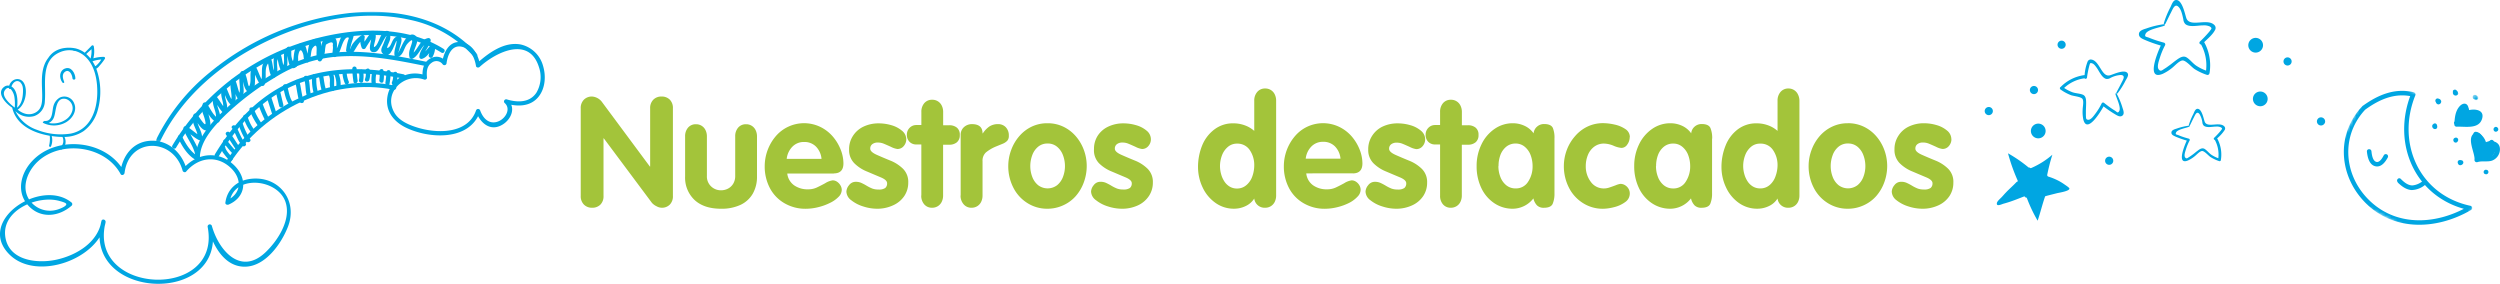 <svg id="Capa_1" data-name="Capa 1" xmlns="http://www.w3.org/2000/svg" xmlns:xlink="http://www.w3.org/1999/xlink" viewBox="0 0 852.38 96.76"><defs><mask id="mask" x="53.15" y="3.95" width="109.67" height="44.84" maskUnits="userSpaceOnUse"><g transform="translate(0 -0.83)"><g id="mask-2"><polygon id="path-1" points="53.15 4.78 162.82 4.78 162.82 49.61 53.15 49.61 53.15 4.78" style="fill:#fff"/></g></g></mask><mask id="mask-2-2" x="790.88" y="24.82" width="63.99" height="60.57" maskUnits="userSpaceOnUse"><g transform="translate(0 -0.83)"><g id="mask-4"><polygon id="path-3" points="810.12 25.65 854.87 48.45 835.63 86.22 790.88 63.42 810.12 25.65" style="fill:#fff"/></g></g></mask><mask id="mask-3" x="842.78" y="32.08" width="2.49" height="2.34" maskUnits="userSpaceOnUse"><g transform="translate(0 -0.83)"><g id="mask-6"><polygon id="path-5" points="843.51 32.91 845.27 33.8 844.54 35.24 842.78 34.35 843.51 32.91" style="fill:#fff"/></g></g></mask></defs><title>nuestrosMEDIO</title><g id="Page-1"><g id="nuestrosMEDIO"><g id="nuestrosdestacados"><path id="Nuestros-destacados" d="M198,67.6V37.81a4,4,0,0,1,1.09-3,3.79,3.79,0,0,1,2.78-1.07,4.63,4.63,0,0,1,3.26,1.71l16.44,22.16h.1V37.81a4,4,0,0,1,1.09-3,3.79,3.79,0,0,1,2.78-1.07,3.84,3.84,0,0,1,2.82,1.06,4,4,0,0,1,1.07,3V67.6a4,4,0,0,1-1.07,3,3.76,3.76,0,0,1-4.5.56A5.06,5.06,0,0,1,222.28,70L205.87,48h-.1V67.6a4,4,0,0,1-1.07,3,3.84,3.84,0,0,1-2.82,1.06,3.79,3.79,0,0,1-2.78-1.07A4,4,0,0,1,198,67.6ZM233.59,61V47.35a4.42,4.42,0,0,1,1-3,3.41,3.41,0,0,1,2.69-1.16,3.52,3.52,0,0,1,3.26,2,4.82,4.82,0,0,1,.48,2.19V60.82a4.63,4.63,0,0,0,1.43,3.56,4.79,4.79,0,0,0,3.38,1.33,5.05,5.05,0,0,0,2.4-.58A4.5,4.5,0,0,0,250,63.45a5,5,0,0,0,.67-2.64V47.35a4.42,4.42,0,0,1,1-3,3.41,3.41,0,0,1,2.69-1.16,3.52,3.52,0,0,1,3.26,2,4.82,4.82,0,0,1,.48,2.19V61a11.56,11.56,0,0,1-1.43,5.85,9.42,9.42,0,0,1-4.22,3.84A15.19,15.19,0,0,1,245.85,72q-5.84,0-9.05-3A10.44,10.44,0,0,1,233.59,61Zm50.71-1H268.42A5.71,5.71,0,0,0,270.74,64a7.92,7.92,0,0,0,4.7,1.38,7,7,0,0,0,2.88-.54q1.19-.54,3-1.52a6.42,6.42,0,0,1,2.59-1,2.66,2.66,0,0,1,1.48.47A3.59,3.59,0,0,1,286.53,64,3.07,3.07,0,0,1,287,65.6a3.44,3.44,0,0,1-1.07,2.33A10.19,10.19,0,0,1,283,70a18.63,18.63,0,0,1-4,1.46,17.77,17.77,0,0,1-4.24.55,14.14,14.14,0,0,1-7.28-1.88,12.83,12.83,0,0,1-5-5.2,15.76,15.76,0,0,1-1.75-7.46,15.84,15.84,0,0,1,3.78-10.21A12.63,12.63,0,0,1,268.83,44a12.73,12.73,0,0,1,10.75.05,13.23,13.23,0,0,1,4.26,3.21,15.54,15.54,0,0,1,2.73,4.44,12.88,12.88,0,0,1,1,4.85Q287.56,59.95,284.3,59.95Zm-16.06-5H280.1a6.87,6.87,0,0,0-1.87-4.17,5.47,5.47,0,0,0-4.07-1.59,5.39,5.39,0,0,0-4,1.61A7,7,0,0,0,268.24,54.9ZM309,48.3a3.49,3.49,0,0,1-.87,2.33,2.73,2.73,0,0,1-2.16,1,6.91,6.91,0,0,1-2.21-.74q-1.63-.74-2.52-1.1a5.21,5.21,0,0,0-2-.36,2.94,2.94,0,0,0-1.81.54,1.83,1.83,0,0,0-.72,1.56q0,1.1,2.23,2.09t4.72,2a13.13,13.13,0,0,1,4.25,2.78,6.29,6.29,0,0,1,1.76,4.68,8.11,8.11,0,0,1-1.32,4.54,9,9,0,0,1-3.76,3.17A12.74,12.74,0,0,1,299,72a15.47,15.47,0,0,1-4.64-.77,12.29,12.29,0,0,1-4.11-2.12,3.82,3.82,0,0,1-1.67-2.94,3.66,3.66,0,0,1,.9-2.19,2.79,2.79,0,0,1,2.31-1.16,4.53,4.53,0,0,1,1.77.32,17.9,17.9,0,0,1,1.91,1,12.94,12.94,0,0,0,2,1,6.08,6.08,0,0,0,2.06.31,3.73,3.73,0,0,0,2.29-.52,2,2,0,0,0,.64-1.63q0-1.1-2.15-2t-4.73-2a13,13,0,0,1-4.33-2.84,6.37,6.37,0,0,1-1.75-4.68,8.25,8.25,0,0,1,1.29-4.58A8.65,8.65,0,0,1,294.42,44a11.88,11.88,0,0,1,5.24-1.11,15.25,15.25,0,0,1,4.2.61,9.61,9.61,0,0,1,3.63,1.87A3.78,3.78,0,0,1,309,48.3Zm5.13,19.17V50.09h-1.67a3.18,3.18,0,0,1-2.36-.91,3.29,3.29,0,0,1-.9-2.42,3.22,3.22,0,0,1,.94-2.35,3.14,3.14,0,0,1,2.33-.95h1.67V39a4.42,4.42,0,0,1,1-3,3.41,3.41,0,0,1,2.69-1.16,3.52,3.52,0,0,1,3.26,2,4.82,4.82,0,0,1,.48,2.19v4.5h2.12a4,4,0,0,1,2.55.81,3,3,0,0,1,1,2.5,3.05,3.05,0,0,1-1,2.51,3.92,3.92,0,0,1-2.57.82h-2.12V67.47a4.82,4.82,0,0,1-.48,2.19,3.56,3.56,0,0,1-1.34,1.48,3.62,3.62,0,0,1-1.92.52,3.41,3.41,0,0,1-2.69-1.16A4.42,4.42,0,0,1,314.1,67.47Zm13.41,0V46.94a3.5,3.5,0,0,1,1.15-2.79,4,4,0,0,1,2.67-1q3.64,0,3.64,3.15h.1a8.29,8.29,0,0,1,2.33-2.41,5.39,5.39,0,0,1,2.91-.74,3.53,3.53,0,0,1,2.53,1,4,4,0,0,1,1.09,3,2.37,2.37,0,0,1-.57,1.71,4.57,4.57,0,0,1-1.56,1l-2.33.95a13.87,13.87,0,0,0-3.36,2,3.81,3.81,0,0,0-1.14,3V67.47a4.82,4.82,0,0,1-.48,2.19,3.56,3.56,0,0,1-1.34,1.48,3.62,3.62,0,0,1-1.92.52,3.41,3.41,0,0,1-2.69-1.16A4.42,4.42,0,0,1,327.5,67.47Zm29.62-24.62A12.31,12.31,0,0,1,362.49,44a13.08,13.08,0,0,1,4.27,3.24,15,15,0,0,1,2.76,4.66,15.69,15.69,0,0,1,1,5.53,16.08,16.08,0,0,1-1,5.59,14.64,14.64,0,0,1-2.71,4.63,12.57,12.57,0,0,1-4.25,3.15A12.82,12.82,0,0,1,357.12,72a12.58,12.58,0,0,1-6.93-2,13.21,13.21,0,0,1-4.74-5.3,16,16,0,0,1-1.68-7.28,15.72,15.72,0,0,1,1-5.46,15.1,15.1,0,0,1,2.77-4.72A12.94,12.94,0,0,1,351.78,44,12.28,12.28,0,0,1,357.12,42.85Zm0,6.91a4.92,4.92,0,0,0-3.22,1.11,6.63,6.63,0,0,0-2,2.9,10.61,10.61,0,0,0-.66,3.69,10.2,10.2,0,0,0,.67,3.67,6.66,6.66,0,0,0,2,2.84,5.36,5.36,0,0,0,6.48,0,6.66,6.66,0,0,0,2-2.84,10.2,10.2,0,0,0,.67-3.67,10.51,10.51,0,0,0-.66-3.67,6.78,6.78,0,0,0-2-2.9A4.9,4.9,0,0,0,357.12,49.76ZM392.4,48.3a3.49,3.49,0,0,1-.87,2.33,2.73,2.73,0,0,1-2.16,1,6.91,6.91,0,0,1-2.21-.74q-1.63-.74-2.52-1.1a5.21,5.21,0,0,0-2-.36,2.94,2.94,0,0,0-1.81.54,1.83,1.83,0,0,0-.72,1.56q0,1.1,2.23,2.09t4.72,2a13.13,13.13,0,0,1,4.25,2.78,6.29,6.29,0,0,1,1.76,4.68,8.11,8.11,0,0,1-1.32,4.54A9,9,0,0,1,388,70.84,12.74,12.74,0,0,1,382.46,72a15.47,15.47,0,0,1-4.64-.77,12.29,12.29,0,0,1-4.11-2.12A3.82,3.82,0,0,1,372,66.16a3.66,3.66,0,0,1,.9-2.19,2.79,2.79,0,0,1,2.31-1.16,4.53,4.53,0,0,1,1.77.32,17.91,17.91,0,0,1,1.91,1,12.94,12.94,0,0,0,2,1,6.08,6.08,0,0,0,2.06.31,3.73,3.73,0,0,0,2.29-.52,2,2,0,0,0,.64-1.63q0-1.1-2.15-2t-4.73-2a13,13,0,0,1-4.33-2.84A6.37,6.37,0,0,1,373,51.65a8.25,8.25,0,0,1,1.29-4.58A8.65,8.65,0,0,1,377.86,44a11.88,11.88,0,0,1,5.24-1.11,15.25,15.25,0,0,1,4.2.61,9.61,9.61,0,0,1,3.63,1.87A3.78,3.78,0,0,1,392.4,48.3ZM435.1,35.2V67.47a4.82,4.82,0,0,1-.48,2.19,3.56,3.56,0,0,1-1.34,1.48,3.62,3.62,0,0,1-1.92.52,3.54,3.54,0,0,1-3.72-3.15,6.86,6.86,0,0,1-2.92,2.57,9,9,0,0,1-3.93.91,10.69,10.69,0,0,1-6.39-2A13.29,13.29,0,0,1,410,64.65a16.13,16.13,0,0,1-1.53-6.86,19.46,19.46,0,0,1,1.37-7.27A12.9,12.9,0,0,1,414,45a10.37,10.37,0,0,1,6.54-2.12A11.26,11.26,0,0,1,425.46,44a10.35,10.35,0,0,1,2.18,1.46V35.2a4.42,4.42,0,0,1,1-3A3.41,3.41,0,0,1,431.36,31a3.52,3.52,0,0,1,3.26,2A4.82,4.82,0,0,1,435.1,35.2Zm-7.46,22A9,9,0,0,0,426.11,52a5,5,0,0,0-4.34-2.2,4.68,4.68,0,0,0-3.15,1.14,6.93,6.93,0,0,0-2,2.9,10.4,10.4,0,0,0-.66,3.66,10.13,10.13,0,0,0,.38,2.69,8.67,8.67,0,0,0,1.11,2.5,5.6,5.6,0,0,0,1.83,1.77,4.74,4.74,0,0,0,2.47.65A4.8,4.8,0,0,0,425,63.91a6.83,6.83,0,0,0,2-3A11.13,11.13,0,0,0,427.64,57.21Zm33.61,2.74H445.37A5.71,5.71,0,0,0,447.69,64a7.92,7.92,0,0,0,4.7,1.38,7,7,0,0,0,2.88-.54q1.19-.54,3-1.52a6.42,6.42,0,0,1,2.59-1,2.66,2.66,0,0,1,1.48.47A3.59,3.59,0,0,1,463.48,64a3.07,3.07,0,0,1,.43,1.56,3.44,3.44,0,0,1-1.07,2.33A10.19,10.19,0,0,1,460,70a18.63,18.63,0,0,1-4,1.46,17.77,17.77,0,0,1-4.24.55,14.14,14.14,0,0,1-7.28-1.88,12.83,12.83,0,0,1-5-5.2,15.76,15.76,0,0,1-1.75-7.46,15.84,15.84,0,0,1,3.78-10.21A12.63,12.63,0,0,1,445.78,44a12.73,12.73,0,0,1,10.75.05,13.23,13.23,0,0,1,4.26,3.21,15.54,15.54,0,0,1,2.73,4.44,12.88,12.88,0,0,1,1,4.85Q464.51,59.95,461.25,59.95Zm-16.06-5h11.86a6.87,6.87,0,0,0-1.87-4.17,5.47,5.47,0,0,0-4.07-1.59,5.39,5.39,0,0,0-4,1.61A7,7,0,0,0,445.19,54.9Zm40.72-6.6a3.49,3.49,0,0,1-.87,2.33,2.73,2.73,0,0,1-2.16,1,6.91,6.91,0,0,1-2.21-.74q-1.63-.74-2.52-1.1a5.21,5.21,0,0,0-2-.36,2.94,2.94,0,0,0-1.81.54,1.83,1.83,0,0,0-.72,1.56q0,1.1,2.23,2.09t4.72,2a13.13,13.13,0,0,1,4.25,2.78,6.29,6.29,0,0,1,1.76,4.68,8.11,8.11,0,0,1-1.32,4.54,9,9,0,0,1-3.76,3.17A12.74,12.74,0,0,1,476,72a15.47,15.47,0,0,1-4.64-.77,12.29,12.29,0,0,1-4.11-2.12,3.82,3.82,0,0,1-1.67-2.94,3.66,3.66,0,0,1,.9-2.19,2.79,2.79,0,0,1,2.31-1.16,4.53,4.53,0,0,1,1.77.32,17.91,17.91,0,0,1,1.91,1,12.94,12.94,0,0,0,2,1,6.08,6.08,0,0,0,2.06.31,3.73,3.73,0,0,0,2.29-.52,2,2,0,0,0,.64-1.63q0-1.1-2.15-2t-4.73-2a13,13,0,0,1-4.33-2.84,6.37,6.37,0,0,1-1.75-4.68,8.25,8.25,0,0,1,1.29-4.58A8.65,8.65,0,0,1,471.37,44a11.88,11.88,0,0,1,5.24-1.11,15.25,15.25,0,0,1,4.2.61,9.61,9.61,0,0,1,3.63,1.87A3.78,3.78,0,0,1,485.91,48.3ZM491,67.47V50.09h-1.67a3.18,3.18,0,0,1-2.36-.91,3.29,3.29,0,0,1-.9-2.42,3.22,3.22,0,0,1,.94-2.35,3.14,3.14,0,0,1,2.33-.95H491V39a4.42,4.42,0,0,1,1-3,3.41,3.41,0,0,1,2.69-1.16,3.52,3.52,0,0,1,3.26,2,4.82,4.82,0,0,1,.48,2.19v4.5h2.12a4,4,0,0,1,2.55.81,3,3,0,0,1,1,2.5,3.05,3.05,0,0,1-1,2.51,3.92,3.92,0,0,1-2.57.82h-2.12V67.47a4.82,4.82,0,0,1-.48,2.19,3.56,3.56,0,0,1-1.34,1.48,3.62,3.62,0,0,1-1.92.52,3.41,3.41,0,0,1-2.69-1.16A4.42,4.42,0,0,1,491,67.47ZM530,48.1V66.75a8.8,8.8,0,0,1-.61,3.56q-.61,1.36-3,1.36a3.2,3.2,0,0,1-2.34-.81,5,5,0,0,1-1.23-2.39A9,9,0,0,1,515.78,72a11.15,11.15,0,0,1-6.27-1.87,12.66,12.66,0,0,1-4.44-5.18,17,17,0,0,1-1.61-7.49,16.59,16.59,0,0,1,1.64-7.38,13.34,13.34,0,0,1,4.48-5.3,10.77,10.77,0,0,1,6.2-1.93,9.47,9.47,0,0,1,4,.87,7.67,7.67,0,0,1,3.11,2.58A3.37,3.37,0,0,1,524.07,44a3.55,3.55,0,0,1,2.39-.88q2.38,0,3,1.37A8.89,8.89,0,0,1,530,48.1Zm-19.12,9.37a10.2,10.2,0,0,0,.67,3.67,6.66,6.66,0,0,0,2,2.84,4.92,4.92,0,0,0,3.22,1.09,4.82,4.82,0,0,0,4.25-2.29,9.39,9.39,0,0,0,1.52-5.31,10.69,10.69,0,0,0-.64-3.67,6.73,6.73,0,0,0-2-2.9,4.71,4.71,0,0,0-3.15-1.13,4.92,4.92,0,0,0-3.22,1.11,6.63,6.63,0,0,0-2,2.9A10.61,10.61,0,0,0,510.93,57.46Zm44.77-9.85a4.27,4.27,0,0,1-.81,2.46,2.41,2.41,0,0,1-2,1.18,8.69,8.69,0,0,1-2.69-.74,9,9,0,0,0-3.2-.74,5.49,5.49,0,0,0-3.43,1.09,6.58,6.58,0,0,0-2.14,2.85,10,10,0,0,0-.71,3.76,8.69,8.69,0,0,0,1.69,5.31,5.4,5.4,0,0,0,4.58,2.29,5.53,5.53,0,0,0,1.69-.29q.91-.29,2.21-.78a7,7,0,0,1,1.63-.49,3,3,0,0,1,1.59.45,3.4,3.4,0,0,1,1.18,1.2,3.21,3.21,0,0,1,.44,1.65,3.53,3.53,0,0,1-1.61,2.94,10.63,10.63,0,0,1-3.78,1.71,16,16,0,0,1-3.74.54,12.58,12.58,0,0,1-6.93-2,13.21,13.21,0,0,1-4.74-5.3,16,16,0,0,1-1.68-7.28,15.72,15.72,0,0,1,1-5.46A15.1,15.1,0,0,1,537,47.28,12.94,12.94,0,0,1,541.23,44a12.28,12.28,0,0,1,5.34-1.18,18.35,18.35,0,0,1,3.88.47,10.38,10.38,0,0,1,3.71,1.54A3.21,3.21,0,0,1,555.7,47.61Zm28.08.49V66.75a8.8,8.8,0,0,1-.61,3.56q-.61,1.36-3,1.36a3.2,3.2,0,0,1-2.34-.81,5,5,0,0,1-1.23-2.39A9,9,0,0,1,569.51,72a11.15,11.15,0,0,1-6.27-1.87,12.66,12.66,0,0,1-4.44-5.18,17,17,0,0,1-1.61-7.49,16.59,16.59,0,0,1,1.64-7.38,13.34,13.34,0,0,1,4.48-5.3,10.77,10.77,0,0,1,6.2-1.93,9.47,9.47,0,0,1,4,.87,7.67,7.67,0,0,1,3.11,2.58A3.37,3.37,0,0,1,577.79,44a3.55,3.55,0,0,1,2.39-.88q2.38,0,3,1.37A8.89,8.89,0,0,1,583.77,48.1Zm-19.12,9.37a10.2,10.2,0,0,0,.67,3.67,6.66,6.66,0,0,0,2,2.84,4.92,4.92,0,0,0,3.22,1.09,4.82,4.82,0,0,0,4.25-2.29,9.39,9.39,0,0,0,1.52-5.31,10.69,10.69,0,0,0-.64-3.67,6.73,6.73,0,0,0-2-2.9,4.71,4.71,0,0,0-3.15-1.13,4.92,4.92,0,0,0-3.22,1.11,6.63,6.63,0,0,0-2,2.9A10.61,10.61,0,0,0,564.65,57.46ZM613.52,35.2V67.47a4.82,4.82,0,0,1-.48,2.19,3.56,3.56,0,0,1-1.34,1.48,3.62,3.62,0,0,1-1.92.52,3.54,3.54,0,0,1-3.72-3.15,6.86,6.86,0,0,1-2.92,2.57,9,9,0,0,1-3.93.91,10.69,10.69,0,0,1-6.39-2,13.29,13.29,0,0,1-4.35-5.32,16.13,16.13,0,0,1-1.53-6.86,19.46,19.46,0,0,1,1.37-7.27A12.9,12.9,0,0,1,592.41,45a10.37,10.37,0,0,1,6.54-2.12A11.26,11.26,0,0,1,603.88,44a10.35,10.35,0,0,1,2.18,1.46V35.2a4.42,4.42,0,0,1,1-3A3.41,3.41,0,0,1,609.77,31,3.52,3.52,0,0,1,613,33,4.82,4.82,0,0,1,613.52,35.2Zm-7.46,22A9,9,0,0,0,604.52,52a5,5,0,0,0-4.34-2.2A4.68,4.68,0,0,0,597,50.9a6.93,6.93,0,0,0-2,2.9,10.4,10.4,0,0,0-.66,3.66,10.13,10.13,0,0,0,.38,2.69,8.67,8.67,0,0,0,1.11,2.5,5.6,5.6,0,0,0,1.83,1.77,4.74,4.74,0,0,0,2.47.65,4.8,4.8,0,0,0,3.24-1.15,6.83,6.83,0,0,0,2-3A11.13,11.13,0,0,0,606.06,57.21Zm24-14.36A12.31,12.31,0,0,1,635.41,44a13.08,13.08,0,0,1,4.27,3.24,15,15,0,0,1,2.76,4.66,15.69,15.69,0,0,1,1,5.53,16.08,16.08,0,0,1-1,5.59,14.64,14.64,0,0,1-2.71,4.63,12.57,12.57,0,0,1-4.25,3.15A12.82,12.82,0,0,1,630,72a12.58,12.58,0,0,1-6.93-2,13.21,13.21,0,0,1-4.74-5.3,16,16,0,0,1-1.68-7.28,15.72,15.72,0,0,1,1-5.46,15.1,15.1,0,0,1,2.77-4.72A12.94,12.94,0,0,1,624.7,44,12.28,12.28,0,0,1,630,42.85Zm0,6.91a4.92,4.92,0,0,0-3.22,1.11,6.63,6.63,0,0,0-2,2.9,10.61,10.61,0,0,0-.66,3.69,10.2,10.2,0,0,0,.67,3.67,6.66,6.66,0,0,0,2,2.84,5.36,5.36,0,0,0,6.48,0,6.66,6.66,0,0,0,2-2.84,10.2,10.2,0,0,0,.67-3.67,10.51,10.51,0,0,0-.66-3.67,6.78,6.78,0,0,0-2-2.9A4.9,4.9,0,0,0,630,49.76Zm35.28-1.46a3.49,3.49,0,0,1-.87,2.33,2.73,2.73,0,0,1-2.16,1,6.91,6.91,0,0,1-2.21-.74q-1.63-.74-2.52-1.1a5.21,5.21,0,0,0-2-.36,2.94,2.94,0,0,0-1.81.54,1.83,1.83,0,0,0-.72,1.56q0,1.1,2.23,2.09t4.72,2a13.13,13.13,0,0,1,4.25,2.78A6.29,6.29,0,0,1,666,63.12a8.11,8.11,0,0,1-1.32,4.54,9,9,0,0,1-3.76,3.17A12.74,12.74,0,0,1,655.38,72a15.47,15.47,0,0,1-4.64-.77,12.29,12.29,0,0,1-4.11-2.12A3.82,3.82,0,0,1,645,66.16a3.66,3.66,0,0,1,.9-2.19,2.79,2.79,0,0,1,2.31-1.16,4.53,4.53,0,0,1,1.77.32,17.9,17.9,0,0,1,1.91,1,12.94,12.94,0,0,0,2,1,6.08,6.08,0,0,0,2.06.31,3.73,3.73,0,0,0,2.29-.52,2,2,0,0,0,.65-1.63q0-1.1-2.15-2t-4.73-2a13,13,0,0,1-4.33-2.84,6.37,6.37,0,0,1-1.75-4.68,8.25,8.25,0,0,1,1.29-4.58A8.65,8.65,0,0,1,650.77,44,11.88,11.88,0,0,1,656,42.85a15.25,15.25,0,0,1,4.2.61,9.61,9.61,0,0,1,3.63,1.87A3.78,3.78,0,0,1,665.32,48.3Z" transform="translate(0 -0.83)" style="fill:#a3c43a"/><g id="Group"><path id="Fill-1" d="M32.6,23.36a.32.32,0,0,0-.16,0,14,14,0,0,0-.91-1.63,11.45,11.45,0,0,1,3-.61,8.35,8.35,0,0,1-1.93,2.24m.5,6.79c.51,6.62-1.46,14.69-8.94,16.22A22.1,22.1,0,0,1,12.62,45.1a12.8,12.8,0,0,1-7.39-6.41,6.56,6.56,0,0,0,6.36,1.74,5.42,5.42,0,0,0,3.7-5.07c.51-5.91-1.67-14,5.37-16.82A7.71,7.71,0,0,1,25,18.08v0a.37.37,0,0,0,.48.09,8.32,8.32,0,0,1,3.81,2.18c2.6,2.56,3.54,6.25,3.82,9.79m-28,7.32L5,37.5C3.2,36.14.13,33.38,1.8,31.43A1.34,1.34,0,0,1,3,30.81a.41.41,0,0,0,.61.33,5.4,5.4,0,0,1,1.29,2.68,15.57,15.57,0,0,1,.13,3.66m2-8.42c.89.86.85,2.38.79,3.51-.11,1.87-.55,3.8-2,5,.25-2,.2-4.5-.84-6.18a3.27,3.27,0,0,0-1.07-1.06c.45-1.36,1.79-2.62,3.17-1.3M31.19,17.6a9.39,9.39,0,0,1-.32,3.2,11.22,11.22,0,0,0-1.47-1.55l1.8-1.65m-5.69-.31s-6.05-1.38-9.06,3.3a8.78,8.78,0,0,0-1,1.6c-1.6,3.41-1.12,7.32-1.06,11,0,2.24,0,4.69-2.17,5.95s-4.43.51-6.18-.92c2.45-1.61,3.42-5.92,2.36-8.56-1.16-2.91-4.55-2.14-5.26.4a2,2,0,0,0-1.62.31c-2.92,2,.22,5.64,2.66,7.18a.28.28,0,0,0,0,.09c1.41,5.89,7.24,8.54,12.78,9.48a9.6,9.6,0,0,1-.22,3.34c-.08.37.47.66.65.27a5.53,5.53,0,0,0,.25-3.51c.52.08,1,.14,1.54.19a21.27,21.27,0,0,0,2.13.1,3.32,3.32,0,0,1,.22,2,4.81,4.81,0,0,1-1,1.82c-.21.29.19.58.45.45,1.46-.71,1.72-2.88,1-4.26a12,12,0,0,0,6.54-2A13.2,13.2,0,0,0,33.4,38.1a23,23,0,0,0-.57-13.85,3.19,3.19,0,0,0,1-.89,19.7,19.7,0,0,0,1.93-2.49.43.43,0,0,0-.37-.65,12.17,12.17,0,0,0-3.56.5,9.79,9.79,0,0,0,.14-4.13.43.43,0,0,0-.71-.19c-.78.81-1.58,1.6-2.37,2.4a8.73,8.73,0,0,0-3.35-1.52" transform="translate(0 -0.83)" style="fill:#00a6e2"/><path id="Fill-3" d="M24.7,38.45a5.39,5.39,0,0,1-2.26,3.16,7.69,7.69,0,0,1-5.81,1.15,3.41,3.41,0,0,0,1.78-2c.78-2,.46-7,4.09-6.18a3.29,3.29,0,0,1,2.19,3.85m.68-2.11a3.58,3.58,0,0,0-5-2.21,4.71,4.71,0,0,0-2.1,2.69c-.59,1.79-.15,5.46-3,5.27a.34.34,0,0,0-.34.2h0c-.27-.1-.45.34-.2.47a8.21,8.21,0,0,0,7.95-.33c2-1.25,3.56-3.68,2.71-6.08" transform="translate(0 -0.83)" style="fill:#00a6e2"/><path id="Fill-5" d="M22.13,24.2c-2,.81-2,3.28-.83,4.79.19.26.74.12.58-.25-.46-1.09-.87-2.64.29-3.45,1.48-1,2.44,1,2.54,2.23,0,.61,1,.63,1,0-.07-1.77-1.47-4.16-3.54-3.32" transform="translate(0 -0.83)" style="fill:#00a6e2"/><path id="Fill-7" d="M63.66,58.66C62.12,53,57.49,48.51,51.35,48.82S41.68,54.08,41,59.77l1.37-.37c-5.91-10.87-23.05-12.67-31.41-3.65C7,59.94,5.48,66.36,9.66,70.93s10.46,3.82,14.79,0a.74.74,0,0,0,0-1C14,61.28-8.64,76.34,3.47,87.84,12.84,96.74,33.89,89.07,36,76.6c.15-.92-1.18-1.33-1.42-.39-6.84,27.15,43.07,29.26,37.65,1.66l-1.42.39c1.66,5.95,5.52,13.59,12.72,13.5,6.93-.08,12.38-7.8,14.64-13.61,3.57-9.15-3.33-17.65-13-16.3-4.46.62-7.75,3.56-8.33,8.09-.08.62.67.83,1.11.64,6-2.59,6.47-8.83,2-13.29-5.26-5.25-12.76-4.42-17.45,1-.62.72.42,1.76,1,1,4-4.66,10.11-5.71,14.89-1.48,4.18,3.7,4.22,9.08-1.23,11.42l1.11.64c1.23-9.54,15.92-8.23,18.93-.56,2.41,6.13-2.53,13.68-6.8,17.66-8.42,7.85-15.83-.76-18.18-9.17a.74.74,0,0,0-1.42.39C75.7,103.37,29.69,101.49,36,76.6l-1.42-.39c-1.22,7.36-8.63,11.7-15.37,13.16s-16.51.26-17.44-8.14c-1-8.92,11.36-14,18.61-11.85.39.11,2.14.55,2.22,1,.18.89-2.9,1.91-3.37,2a8.45,8.45,0,0,1-7.94-1.93c-4.63-4.27-2.44-10.78,1.61-14.56,8-7.41,23-5.35,28.2,4.25.39.71,1.29.29,1.37-.37,1.55-12.31,16.74-12,19.8-.72a.74.74,0,0,0,1.42-.39" transform="translate(0 -0.83)" style="fill:#00a6e2"/><path id="Fill-9" d="M145,26.49c-5.69-2-11.91,1.07-12.91,7.29-.78,4.87,2.12,8.51,6.24,10.53,7.94,3.89,21.82,4.68,25.36-5.46h-1.42c1.49,4,5,7.05,9.2,4.38,2.92-1.84,4.53-5.84,1.59-8.39l-.72,1.23c4,1.21,8.57,1.22,11.35-2.35,2.25-2.88,2.5-7,1.47-10.41A10.21,10.21,0,0,0,177.56,16c-5.73-1.09-11.16,3-15.13,6.6l1.23.32c-.56-3.49-2.8-7.47-6.75-7.75s-5.72,3.73-6.17,7.14l1.37-.37a3.93,3.93,0,0,0-5-1.36c-2.67,1.14-3.26,4-3,6.66.09.94,1.56.95,1.47,0-.17-1.82-.12-3.87,1.59-5a2.6,2.6,0,0,1,3.72.46.74.74,0,0,0,1.37-.37c.4-3,2-6.65,5.67-5.43,2.73.91,3.94,3.84,4.36,6.43.09.58.86.66,1.23.33,5.74-5.21,16.94-10.59,20.25.11a10.47,10.47,0,0,1-.85,8.61c-2.3,3.53-6.53,3.44-10.15,2.33a.74.74,0,0,0-.72,1.23c4,3.47-5,11.45-8.33,2.57a.74.74,0,0,0-1.42,0c-2.82,8.07-13.3,7.9-20.07,5.79-2.76-.86-6-2.22-7.61-4.79-4.28-6.92,3.11-14,10-11.55.9.31,1.28-1.11.39-1.42" transform="translate(0 -0.83)" style="fill:#00a6e2"/><path id="Fill-11" d="M74.52,54.22c5.25-8.68,11.87-16.59,20.71-21.77C108,25,123,24.7,137.19,27.58c.93.19,1.32-1.23.39-1.42-14.26-2.89-29.37-2.69-42.34,4.6-9.41,5.28-16.46,13.59-22,22.73a.74.74,0,0,0,1.27.74" transform="translate(0 -0.83)" style="fill:#00a6e2"/><path id="Fill-13" d="M68.12,54.86c0-5.86,4.82-11,8.74-14.82a92.78,92.78,0,0,1,16.8-12.73,46.89,46.89,0,0,1,20-7.05c10.62-1.1,21.21,1,31.57,3.11.92.19,1.32-1.23.39-1.42-11.17-2.29-22.62-4.51-34-2.92-7.21,1-13.25,3.69-19.39,7.46A90.33,90.33,0,0,0,74.52,40.3c-3.74,3.87-7.91,8.86-7.87,14.56a.74.74,0,0,0,1.47,0" transform="translate(0 -0.83)" style="fill:#00a6e2"/><path id="Fill-15" d="M60,51.23a78.4,78.4,0,0,1,39.35-33.1c15.65-5.85,36.38-8.61,51.17.65.81.5,1.55-.77.74-1.27C136.14,8,115,10.72,99,16.71A80,80,0,0,0,58.74,50.49a.74.74,0,0,0,1.27.74" transform="translate(0 -0.83)" style="fill:#00a6e2"/><g id="Group-19"><g style="mask:url(#mask)"><path id="Fill-17" d="M54.5,49.23c7.35-15.49,21.18-27,36.42-34.32,14.89-7.13,32.67-11,49-7.29A40,40,0,0,1,161.59,20.2c.62.72,1.66-.33,1-1-10.58-12.2-27.25-15.57-42.7-14A91,91,0,0,0,71.59,25.47a68.09,68.09,0,0,0-18.37,23c-.4.85.86,1.6,1.27.74" transform="translate(0 -0.83)" style="fill:#00a6e2"/></g></g><path id="Fill-20" d="M78.58,56.25C90.22,38.41,113,27.07,134.2,31.44c.92.19,1.32-1.23.39-1.42-21.87-4.5-45.26,7.06-57.29,25.49-.52.8.75,1.54,1.27.74" transform="translate(0 -0.83)" style="fill:#00a6e2"/><path id="Fill-22" d="M60.76,47.94c1.46,3,3.27,6,6.28,7.59a.74.74,0,0,0,1.11-.64c0-4-3-6.91-4.17-10.53l-1.08.83c1.75,1,3.09,2.46,4.88,3.38a.75.75,0,0,0,1.11-.64c.17-2.62-2.39-4.94-1.54-7.51L66,40.6c.76,1.06,2.77,5.2,4.61,4.66,2.83-.84-.58-7.17-.08-8.6l-1.35.18c1.54,2,2.3,4.38,4.59,5.71a.75.75,0,0,0,1.08-.44c.94-2.71-1.46-4.83-.76-7.52l-1.23.33c1.1,1.34,1.82,2.87,3,4.13A.74.74,0,0,0,77,38.9c1.48-2.46-1.35-4.85.18-7.34H75.94c.93,1.8,1.29,3.58,2.75,5a.74.74,0,0,0,1.16-.15c1.38-2.58-.53-5.21.44-7.89l-1.35.18c.87,1.87.93,3.89,2.07,5.64a.74.74,0,0,0,1.16.15c2.11-2.53-.3-5.65,1.23-8.43H82.12c.75,1.33.9,6.56,3.3,6.27s1-6.46,1.91-8H86.06c1.07,1.94,1.47,3.93,2.94,5.6a.74.74,0,0,0,1.23-.33c1-2.63-.67-5.93,1.9-7.84l-1.08-.44c.75,1.91.47,3.85,1.58,5.63a.75.75,0,0,0,1.27,0c1.67-2.2-.59-5.08,1.56-7.19l-1.23-.33c.63,1.84.66,3.7,1.58,5.44A.74.74,0,0,0,97,25.1c2.07-2-.1-5.34,2.05-7.15l-1.23-.33c.19.68.18,8.42,3.22,6,1-.76.48-2.69.63-3.69.29-1.92.94-2.84,1.64-.81.37,1.06,0,1.63.78,2.63.25.34.83.56,1.16.15,1.07-1.36.49-3.73,1.48-4.87,1.61-1.86,1.18.95,1.19,2a5.26,5.26,0,0,0,.48,2.38.74.74,0,0,0,1.16.15,6.69,6.69,0,0,0,1.25-3.57,10.93,10.93,0,0,1,.32-1.93q2.75-1.72,2.33.34c.22.9-.19,2.16-.1,3.13,0,.48.62,1,1.11.64,1.14-.88,1.46-2.11,1.94-3.42.21-.57,1.27-3.91,2.56-3A17.48,17.48,0,0,0,118,18c0,.95,1.52,1,1.47,0-.08-1.76.73-3.21,1.09-4.88a.75.75,0,0,0-.51-.91c-5.1-1.26-3.64,4.55-6.38,6.66l1.11.64c-.19-2.06,1.16-6.3-2.15-6.37-4-.07-2.52,5.35-4.17,7.35l1.16.15c-.75-1.58,1.28-7.08-2.17-6.55-3.06.47-1.9,5-3.3,6.78l1.16.15c-.69-.94-.57-7.82-3.86-4.73-1,.9-1.2,2.71-1.31,3.94-.13,1.45-.3,2-.71.13-.23-1,0-2.06-.24-3.1A.75.75,0,0,0,98,16.91c-2.44,2,0,5.16-2.06,7.15l1.16.15c-.86-1.63-.85-3.39-1.43-5.09a.74.74,0,0,0-1.23-.33c-2.42,2.36,0,5.17-1.79,7.49H93.9c-1-1.59-.76-3.55-1.43-5.28-.15-.39-.66-.75-1.08-.44C88,23,90.11,25.88,88.81,29.28L90,29c-1.31-1.49-1.76-3.59-2.71-5.3a.74.74,0,0,0-1.27,0c-1.12,1.92-.24,4.09-.84,6.07-.41,1.36-.69-.87-.92-1.69a11.9,11.9,0,0,0-.9-2.68.74.74,0,0,0-1.27,0c-1.36,2.47.67,6.12-1,8.13l1.16.15c-1.13-1.73-1.21-3.79-2.07-5.64-.29-.63-1.15-.36-1.35.18-.86,2.37.86,5.39-.29,7.54l1.16-.15c-1.31-1.3-1.69-3.14-2.52-4.74a.74.74,0,0,0-1.27,0c-1.53,2.49,1.11,5.19-.18,7.34L76.92,38c-1.18-1.25-1.92-2.81-3-4.13a.74.74,0,0,0-1.23.33c-.69,2.66,1.64,5,.76,7.52l1.08-.44c-2-1.15-2.74-3.45-4.06-5.18a.75.75,0,0,0-1.35.18c-.74,2.13.13,3.05.67,5.06,1.17,4.3-1.54-.1-2.51-1.47a.75.75,0,0,0-1.35.18c-1,3,1.67,5,1.48,7.91l1.11-.64c-1.78-.91-3.14-2.4-4.88-3.38a.74.74,0,0,0-1.08.83c1.11,3.42,4.13,6.43,4.11,10.14l1.11-.64C65,52.75,63.37,50,62,47.2c-.41-.85-1.68-.11-1.27.74" transform="translate(0 -0.83)" style="fill:#00a6e2"/><path id="Fill-24" d="M118.25,18a1.89,1.89,0,0,0,.75,1.26.74.74,0,0,0,1,0c1.39-1.69,2.07-3.9,4-5.16l-1.11-.64a7.15,7.15,0,0,0,.41,3.58.75.75,0,0,0,1.35.18,48.59,48.59,0,0,1,3.07-4.56l-1.16-.15c.72,1.33-2,6.24,1,6.12,1.16,0,1.72-1.38,2.21-2.19s.81-1.59,1.28-2.34c1.45-2.28.42-.33-.22,1.43-.45,1.24-1.51,2.56-.2,3.72.89.79,1.67.51,2.44-.3a10.27,10.27,0,0,0,1.23-2.31c.39-.7,1-2.64.9-1.51-.14,1.59-1,3.07-.66,4.7a.74.74,0,0,0,.91.52c2.34-.8,2.1-3.21,3.61-4.77,2.64-2.75,1,.85.74,1.91a5,5,0,0,0-.18,2.9.75.75,0,0,0,1.08.44c2.4-1.23,3-5,5.63-5.57l-.91-.91c-.5,2.22-2.29,3.51-2.46,5.84a.74.74,0,0,0,.93.71c2-.65,2.46-2.48,4.11-3.65l-1.11-.64-.65,2.83c-.41.85.85,1.6,1.27.75a7.11,7.11,0,0,0,.85-3.57.74.74,0,0,0-1.11-.64c-1.26.89-2.39,3.06-3.76,3.5l.93.71c.15-2,2-3.48,2.41-5.45a.75.75,0,0,0-.91-.91c-3.14.68-3.33,4.37-6,5.72l1.08.44c-.55-1.93,2.61-5.49.62-7-1.69-1.32-3.35,1-4,2.18-.47.84-.88,1.76-1.31,2.63-1,2.05-.26.42-.1-.4s.89-2.46.64-3.4c-.39-1.44-1.25-1.12-2.23-.3s-1.15,2.51-2,3.2c-1.52,1.22.22-1.72.38-2.68.22-1.24.11-3.28-1.58-2.79s-2.15,3.87-3.31,5.06c-1.31,1.35-.16-1.44-.07-2.52a3.64,3.64,0,0,0-.2-2.18.74.74,0,0,0-1.16-.15,51.81,51.81,0,0,0-3.3,4.86l1.34.18a5.12,5.12,0,0,1-.35-3.19.74.74,0,0,0-1.11-.64c-1.08.72-4,3.31-3.6,4.77a.74.74,0,0,0-1.42.39" transform="translate(0 -0.83)" style="fill:#00a6e2"/><path id="Fill-26" d="M75.51,51.12a2.85,2.85,0,0,0,.77,2.07,18,18,0,0,0,1.86,2.22c.67.68,1.71-.37,1-1a16.69,16.69,0,0,1-1.42-1.63,8.92,8.92,0,0,1-.58-.84c-.07-.11-.12-.23-.19-.33s0-.34-.07,0c.19-.93-1.23-1.32-1.42-.39" transform="translate(0 -0.83)" style="fill:#00a6e2"/><path id="Fill-28" d="M76.26,49.58c1,1.2,1.91,2.46,3,3.57.67.68,1.71-.37,1-1-1.09-1.11-2-2.37-3-3.57-.61-.73-1.64.32-1,1" transform="translate(0 -0.83)" style="fill:#00a6e2"/><path id="Fill-30" d="M77.08,46.79c1.08,1.45,2,3,3,4.51.5.8,1.78.06,1.27-.75-1-1.53-1.93-3.06-3-4.51-.56-.75-1.84,0-1.27.74" transform="translate(0 -0.83)" style="fill:#00a6e2"/><path id="Fill-32" d="M79.14,44.53c1.38,1.89,1.77,4.32,3.5,6,.69.65,1.73-.39,1-1-1.62-1.55-2-3.9-3.27-5.68-.56-.76-1.83,0-1.27.74" transform="translate(0 -0.83)" style="fill:#00a6e2"/><path id="Fill-34" d="M81.32,43.23A24.14,24.14,0,0,0,84,49c.56.75,1.84,0,1.27-.75a22.61,22.61,0,0,1-2.56-5.46c-.34-.87-1.77-.49-1.42.39" transform="translate(0 -0.83)" style="fill:#00a6e2"/><path id="Fill-36" d="M83,40.78A15.32,15.32,0,0,0,85.64,46c.61.73,1.65-.32,1-1a13.4,13.4,0,0,1-2.26-4.56c-.3-.9-1.72-.51-1.42.39" transform="translate(0 -0.83)" style="fill:#00a6e2"/><path id="Fill-38" d="M85.07,38.33A25.13,25.13,0,0,0,88,43.77c.55.76,1.83,0,1.27-.75a23.61,23.61,0,0,1-2.75-5.09c-.35-.87-1.78-.49-1.42.39" transform="translate(0 -0.83)" style="fill:#00a6e2"/><path id="Fill-40" d="M88.14,36.62a44,44,0,0,0,2.26,5.26.74.74,0,0,0,1.27-.75,44.09,44.09,0,0,1-2.26-5.26c-.38-.87-1.64-.12-1.27.74" transform="translate(0 -0.83)" style="fill:#00a6e2"/><path id="Fill-42" d="M91.07,34.37c.58,1.75,1.12,3.51,1.69,5.26.3.9,1.72.51,1.42-.39-.58-1.75-1.12-3.51-1.69-5.26-.3-.9-1.72-.51-1.42.39" transform="translate(0 -0.83)" style="fill:#00a6e2"/><path id="Fill-44" d="M94.07,32.3c.39,1.56.74,3.14,1.13,4.7a.74.74,0,0,0,1.42-.39c-.39-1.56-.74-3.14-1.13-4.7a.74.74,0,0,0-1.42.39" transform="translate(0 -0.83)" style="fill:#00a6e2"/><path id="Fill-46" d="M96.5,30.42c.56,2.13.82,4.37,2.15,6.19.55.76,1.83,0,1.27-.75-1.25-1.72-1.47-3.84-2-5.84a.74.74,0,0,0-1.42.39" transform="translate(0 -0.83)" style="fill:#00a6e2"/><path id="Fill-48" d="M100.63,28.91c.71,2.15.63,4.47,1.51,6.58.36.86,1.78.48,1.42-.39-.88-2.11-.8-4.43-1.51-6.58-.3-.9-1.72-.51-1.42.39" transform="translate(0 -0.83)" style="fill:#00a6e2"/><path id="Fill-50" d="M103.63,27.59c.68,1.88.43,3.91.95,5.83A.74.74,0,0,0,106,33c-.51-1.92-.27-3.94-.94-5.83-.32-.89-1.74-.5-1.42.39" transform="translate(0 -0.83)" style="fill:#00a6e2"/><path id="Fill-52" d="M106.42,26.82a16.78,16.78,0,0,0,.6,6,.74.74,0,0,0,1.42-.39,15.6,15.6,0,0,1-.54-5.63c.08-.95-1.39-.94-1.47,0" transform="translate(0 -0.83)" style="fill:#00a6e2"/><path id="Fill-54" d="M108.69,26.64c.38,1.62.45,3.29.94,4.89.28.9,1.7.52,1.42-.39-.5-1.6-.57-3.27-.94-4.89-.21-.92-1.63-.53-1.42.39" transform="translate(0 -0.83)" style="fill:#00a6e2"/><path id="Fill-56" d="M112.14,26.44a5,5,0,0,1,.32,2.47,11.38,11.38,0,0,0,.17,2.43c.2.93,1.62.54,1.42-.39-.37-1.72.27-3.65-.64-5.25a.74.74,0,0,0-1.27.74" transform="translate(0 -0.83)" style="fill:#00a6e2"/><path id="Fill-58" d="M114,26.25a8.73,8.73,0,0,1,.66,4.14.74.74,0,0,0,1.47,0,10.22,10.22,0,0,0-.86-4.88c-.44-.84-1.71-.1-1.27.74" transform="translate(0 -0.83)" style="fill:#00a6e2"/><path id="Fill-60" d="M116.76,25.69a10.39,10.39,0,0,0,.83,3.56c.46.83,1.73.09,1.27-.74a9.6,9.6,0,0,1-.68-3.21c-.15-.94-1.57-.54-1.42.39" transform="translate(0 -0.83)" style="fill:#00a6e2"/><path id="Fill-62" d="M120.11,24.17a34.67,34.67,0,0,0,.41,4.52c.13.94,1.55.54,1.42-.39a31.62,31.62,0,0,1-.35-4.13.74.74,0,0,0-1.47,0" transform="translate(0 -0.83)" style="fill:#00a6e2"/><path id="Fill-64" d="M122.39,25.5a7.28,7.28,0,0,1,0,2.62c-.17.93,1.25,1.33,1.42.39a9.31,9.31,0,0,0,0-3.4c-.17-.93-1.59-.54-1.42.39" transform="translate(0 -0.83)" style="fill:#00a6e2"/><path id="Fill-66" d="M124.64,25.12a4.91,4.91,0,0,1-.18,2.62c-.33.89,1.09,1.28,1.42.39a6.42,6.42,0,0,0,.18-3.4c-.17-.93-1.59-.54-1.42.39" transform="translate(0 -0.83)" style="fill:#00a6e2"/><path id="Fill-68" d="M126.89,25.47a13,13,0,0,0-.18,4c.13.94,1.55.54,1.42-.39a10.63,10.63,0,0,1,.18-3.18c.15-.93-1.27-1.33-1.42-.39" transform="translate(0 -0.83)" style="fill:#00a6e2"/><path id="Fill-70" d="M129.33,25.3a8.48,8.48,0,0,1,0,2.81c-.14.93,1.28,1.33,1.42.39a10.65,10.65,0,0,0,0-3.59c-.17-.93-1.59-.54-1.42.39" transform="translate(0 -0.83)" style="fill:#00a6e2"/><path id="Fill-72" d="M131.74,25.48A27,27,0,0,1,131.4,29c-.13.93,1.29,1.33,1.42.39a29.9,29.9,0,0,0,.4-4,.74.74,0,0,0-1.47,0" transform="translate(0 -0.83)" style="fill:#00a6e2"/><path id="Fill-74" d="M134,26.23a5,5,0,0,1-.37,2.62c-.34.89,1.09,1.27,1.42.39a6.44,6.44,0,0,0,.37-3.4c-.16-.93-1.58-.54-1.42.39" transform="translate(0 -0.83)" style="fill:#00a6e2"/></g></g><g id="Group-2" data-name="Group"><path id="Fill-1-2" data-name="Fill-1" d="M684.65,53.11a47.89,47.89,0,0,1,6.9,4.74.51.51,0,0,0,.5.1.39.39,0,0,0,.5.17,27.73,27.73,0,0,0,7.21-4.54A65,65,0,0,0,698,60.44a.56.56,0,0,0,.34.59,20.81,20.81,0,0,1,3.77,1.57,18.73,18.73,0,0,1,1.86,1.17c.3.21,1.52,1,1.59,1.3.22.9-3.49,1.45-4.17,1.62-1.21.31-2.42.6-3.63.92a.31.31,0,0,0-.14.08.3.3,0,0,0-.37.21c-.94,2.7-1.59,5.47-2.51,8.18a50.63,50.63,0,0,1-3.63-7.61.47.47,0,0,0-.56-.31.38.38,0,0,0-.54-.31c-1.65.63-3.29,1.31-5,1.86q-.95.31-1.91.57c-.64.18-2.57,1.18-2.24-.3.14-.61,1.27-1.56,1.68-2s.88-1,1.33-1.46c1.19-1.27,2.53-2.39,3.71-3.67a.35.35,0,0,0,.33-.51,63.46,63.46,0,0,1-3.27-9.2" transform="translate(0 -0.83)" style="fill:#00a6e2"/><path id="Fill-3-2" data-name="Fill-3" d="M753.33,25.88a16.39,16.39,0,0,0-1.81-10.68c1.27-1.23,2.92-2.62,3.66-4.07A1.38,1.38,0,0,0,755,9.37c-2.39-2.47-8.27.92-9.54-2.29C745,5.85,744,.37,741.74.86c-.92.2-1.38,1.75-1.73,2.43a31.26,31.26,0,0,0-2.25,5.46c-.09.32.39.47.54.19.65-1.27,1.23-2.56,1.89-3.82s1.38-3.39,2.75-1.77c.85,1,1.19,2.83,1.47,4.08a2.6,2.6,0,0,0,.68,1.6c1.39,1.21,4.35.43,6,.46a4.73,4.73,0,0,1,2.35.37c.92.61.53.79,0,1.56A39.57,39.57,0,0,1,750.08,15a.58.58,0,0,0,.38,1,14.89,14.89,0,0,1,1.7,8.9,16.13,16.13,0,0,1-3.28-1.63c-1.22-.8-2.11-2.06-3.3-2.83s-2.43.06-3.56.88c-.9.65-1.74,1.38-2.64,2-.44.33-.88.65-1.35.93-.78.47-1.31,1.12-2,.26s0-2.75.34-3.86a24.58,24.58,0,0,1,1.82-4.4.63.63,0,0,0-.43-.89c-1.22-.33-2.43-.69-3.62-1.12q-.74-.27-1.48-.57c-.88-.35-1.57-.21-1.14-1.26.63-1.55,4.88-2.2,6.42-2.81.26-.11.22-.55-.1-.52a29.22,29.22,0,0,0-6,1.44c-1,.33-2.68.73-2.57,2.1.09,1.05,1.26,1.48,2.08,1.84a43.57,43.57,0,0,0,5.38,1.9c-1.45,3.08-4.92,12,.66,9.64a15,15,0,0,0,3.17-2c.87-.67,2.35-2.37,3.49-2.55s3.2,2.28,4.2,2.93a18.65,18.65,0,0,0,4.28,2,.65.65,0,0,0,.76-.5" transform="translate(0 -0.83)" style="fill:#00a6e2"/><path id="Fill-5-2" data-name="Fill-5" d="M757.2,55.47A11.5,11.5,0,0,0,755.94,48a13,13,0,0,0,2.57-2.85,1,1,0,0,0-.13-1.23c-1.67-1.73-5.8.65-6.69-1.6-.34-.87-1-4.71-2.62-4.37-.64.14-1,1.22-1.22,1.7a22,22,0,0,0-1.58,3.83c-.06.22.28.33.38.13.45-.89.86-1.8,1.32-2.68s1-2.38,1.93-1.24a7.21,7.21,0,0,1,1,2.86,1.82,1.82,0,0,0,.47,1.12c1,.85,3.05.31,4.2.32a3.31,3.31,0,0,1,1.65.26c.65.43.37.55,0,1.09a27.75,27.75,0,0,1-2.34,2.52.41.41,0,0,0,.27.67,10.45,10.45,0,0,1,1.19,6.25,11.4,11.4,0,0,1-2.3-1.14c-.85-.56-1.48-1.45-2.32-2s-1.71,0-2.49.62c-.63.46-1.22,1-1.85,1.43-.31.23-.62.46-.95.65-.55.33-.92.79-1.39.18s0-1.93.24-2.71a17.26,17.26,0,0,1,1.28-3.09.44.44,0,0,0-.3-.62c-.86-.23-1.71-.49-2.54-.79l-1-.4c-.62-.25-1.1-.15-.8-.88.44-1.09,3.43-1.54,4.5-2,.19-.07.15-.39-.07-.36a20.53,20.53,0,0,0-4.2,1c-.69.23-1.88.51-1.8,1.47.06.74.88,1,1.46,1.29a30.61,30.61,0,0,0,3.78,1.33c-1,2.16-3.45,8.44.46,6.76a10.49,10.49,0,0,0,2.23-1.41c.61-.47,1.65-1.66,2.45-1.79s2.24,1.6,2.95,2.06a13.1,13.1,0,0,0,3,1.4.46.46,0,0,0,.54-.35" transform="translate(0 -0.83)" style="fill:#00a6e2"/><path id="Fill-7-2" data-name="Fill-7" d="M702.54,30.53a13.88,13.88,0,0,1,8.21-4.1,15.77,15.77,0,0,1,1-4.54,1.17,1.17,0,0,1,1.29-.76c2.88.4,3.5,6.12,6.33,5.38,1.09-.28,5.34-2.34,6.12-.56.32.73-.5,1.82-.8,2.4A26.42,26.42,0,0,1,722,32.64c-.17.22-.52,0-.4-.27.54-1.07,1.14-2.12,1.67-3.2s1.63-2.64-.17-2.77a8.7,8.7,0,0,0-3.53,1,2.2,2.2,0,0,1-1.43.34c-1.52-.35-2.47-2.76-3.3-3.86-.36-.47-.85-1.21-1.43-1.42-.88-.32-.8,0-1.06.78a33.61,33.61,0,0,0-.79,4.07.49.49,0,0,1-.85.22,12.63,12.63,0,0,0-6.94,3.29,13.74,13.74,0,0,0,2.75,1.43c1.16.43,2.46.41,3.58.85s1.17,1.7,1.17,2.87c0,.94-.07,1.88-.08,2.82,0,.46,0,.93,0,1.39.07.77-.11,1.46.82,1.49s1.88-1.38,2.47-2.16a20.84,20.84,0,0,0,2.1-3.44.53.53,0,0,1,.82-.15c.84.67,1.69,1.32,2.58,1.92q.56.38,1.13.73c.68.42.93,1,1.43.15.74-1.21-.93-4.44-1.28-5.8-.06-.23.27-.42.4-.19a24.74,24.74,0,0,1,2,4.81c.27.84.84,2.2-.15,2.8-.76.46-1.64-.12-2.3-.51a36.85,36.85,0,0,1-4-2.73c-1.39,2.53-5.77,9.38-6.92,4.37a12.69,12.69,0,0,1-.21-3.17c0-.93.44-2.79,0-3.66s-3.16-1-4.1-1.41a15.79,15.79,0,0,1-3.5-1.93.55.55,0,0,1,0-.77" transform="translate(0 -0.83)" style="fill:#00a6e2"/><path id="Fill-9-2" data-name="Fill-9" d="M772.89,35.68a2.51,2.51,0,1,1-1.1-3.37,2.51,2.51,0,0,1,1.1,3.37" transform="translate(0 -0.83)" style="fill:#00a6e2"/><path id="Fill-11-2" data-name="Fill-11" d="M771.31,17.39a2.51,2.51,0,1,1-1.1-3.37,2.5,2.5,0,0,1,1.1,3.37" transform="translate(0 -0.83)" style="fill:#00a6e2"/><path id="Fill-13-2" data-name="Fill-13" d="M697.19,46.62a2.51,2.51,0,1,1-1.1-3.37,2.51,2.51,0,0,1,1.1,3.37" transform="translate(0 -0.83)" style="fill:#00a6e2"/><path id="Fill-15-2" data-name="Fill-15" d="M720.37,56.27a1.39,1.39,0,1,1-.61-1.87,1.39,1.39,0,0,1,.61,1.87" transform="translate(0 -0.83)" style="fill:#00a6e2"/><path id="Fill-17-2" data-name="Fill-17" d="M781.19,22.41a1.39,1.39,0,1,1-.61-1.87,1.39,1.39,0,0,1,.61,1.87" transform="translate(0 -0.83)" style="fill:#00a6e2"/><path id="Fill-19" d="M792.58,42.87A1.39,1.39,0,1,1,792,41a1.39,1.39,0,0,1,.61,1.87" transform="translate(0 -0.83)" style="fill:#00a6e2"/><path id="Fill-21" d="M694.72,32.16a1.39,1.39,0,1,1-.61-1.87,1.39,1.39,0,0,1,.61,1.87" transform="translate(0 -0.83)" style="fill:#00a6e2"/><path id="Fill-23" d="M704.15,16.71a1.39,1.39,0,1,1-.61-1.87,1.39,1.39,0,0,1,.61,1.87" transform="translate(0 -0.83)" style="fill:#00a6e2"/><path id="Fill-25" d="M679.32,39.33a1.39,1.39,0,1,1-.61-1.87,1.39,1.39,0,0,1,.61,1.87" transform="translate(0 -0.83)" style="fill:#00a6e2"/><g id="Group-31"><g style="mask:url(#mask-2-2)"><path id="Fill-29" d="M805.49,37c-8.59,8.93-8.26,22.33-.28,31.58,9.76,11.33,25.22,10.92,37.36,3.82A.78.78,0,0,0,842.3,71c-17.54-3.74-25.3-21.47-18.81-37.62a.78.78,0,0,0-.53-1.11c-6.43-1.52-12.13.88-17.31,4.61-.81.58,0,1.88.83,1.3,4.85-3.5,10.11-5.83,16.17-4.4l-.53-1.11c-6.87,17.09,1.3,35.87,19.88,39.84l-.26-1.41c-11.3,6.61-25.62,7.23-35-3.08-7.84-8.64-8.34-21.45-.13-30,.69-.72-.45-1.76-1.14-1" transform="translate(0 -0.83)" style="fill:#00a6e2"/></g></g><path id="Fill-32-2" data-name="Fill-32" d="M807,52.5c.19,1.8.74,4.47,2.81,5s3.5-1.47,4.32-3a.77.77,0,0,0-1.38-.7c-.43.8-1.42,2.62-2.62,2.2s-1.47-2.53-1.58-3.58-1.65-.9-1.54.09" transform="translate(0 -0.83)" style="fill:#00a6e2"/><path id="Fill-34-2" data-name="Fill-34" d="M817.46,63c1.33,1.3,2.92,2.54,4.85,2.63a7.56,7.56,0,0,0,4.8-2c.79-.6,0-1.91-.83-1.3a6.49,6.49,0,0,1-3.74,1.72c-1.62,0-2.94-1.17-4-2.23-.71-.7-1.75.45-1,1.14" transform="translate(0 -0.83)" style="fill:#00a6e2"/><path id="Fill-36-2" data-name="Fill-36" d="M847.21,53.51a1.41,1.41,0,0,0-.07-.54.78.78,0,0,0-1.49.08l-.06.22a.78.78,0,0,0,1,.89c1.67-.75,2.28-2.7,3.88-3.43l-1-.5c.28,1.24-1.38,1.75-2.28,1.75l.8.93a5.5,5.5,0,0,1,1.93-3l-1.07-.23c1.65,2.11-2.28,3.26-3.81,3.72l.66,1.38c1.41-.75,3-2.76,4.68-2.53l-.53-1.11c-.9,1.86-3.29,2.48-5.17,2.82l.61,1.29c.36-.31.69-.65,1.05-1a.79.79,0,0,0-.26-1.41h0a.78.78,0,0,0-.46-1.42,1.19,1.19,0,0,1,.34-.78.78.78,0,0,0-.53-1.11,1.21,1.21,0,0,1-.85-1.62l-1.28.42c.24.17.5.3.73.46l.87-1.26a.63.63,0,0,1-.25-.87l-.91.6a1.32,1.32,0,0,1,.81,2.1l1.44.51a4.84,4.84,0,0,1,.24-1l-.84.41c.91.31-.23-.44,0,0-.08-.17-.33.67.06-.42l-1,.34c.79.39.77,1,.69,1.75a.78.78,0,0,0,1.44.51,4.46,4.46,0,0,0,.44-1.06l-1.53-.11a9.07,9.07,0,0,1,.09,1.54.78.78,0,0,0,1,.89,1.93,1.93,0,0,0,.79-.33l-1.19-.61.19-.3c-.06-.7-1.16-1.06-1.46-.31-.23.59.52.49.6.22,0-.08-.14-.29-.14-.38,0-.42-.2-.88-.24-1.3a11,11,0,0,0,0-1.31c0-.12.11-.27.1-.38-.44,0-.55.05-.33.15a2.58,2.58,0,0,1,.35.35l.81-1.17a9,9,0,0,0-1.68-.13c-.45,0-.71.44-.73.82-.09,1.73.61,3.44.33,5.15l1.49-.08a4.57,4.57,0,0,1-.32-1.94c.06-.91-1.32-.91-1.53-.11-.68,2.58,2.27,3,3.44,1l-1.45-.51c-.24,1.09-.71,2.1-.85,3.21-.09.7.81,1.32,1.33.68a3.44,3.44,0,0,0,.74-2.56.78.78,0,0,0-1-.69c-.89.22-2,.74-2,1.83a1.89,1.89,0,0,0,1.81,1.65c2,.28,4.33-1.42,5.14-3.15.42-.9-1-1.6-1.38-.7a4.58,4.58,0,0,1-1.71,1.73,2.7,2.7,0,0,1-1.1.55c-.46,0-1.34-.19-.3-.45l-1-.69a2.12,2.12,0,0,1-.34,1.42l1.33.68c.14-1.11.61-2.12.85-3.21a.78.78,0,0,0-1.45-.51l-.54,0-1.53-.11a5.59,5.59,0,0,0,.39,2.33.78.78,0,0,0,1.49-.08c.31-1.87-.4-3.68-.3-5.55l-.73.82a7,7,0,0,1,1.28.1c.6.16,1.23-.66.81-1.17-.57-.69-1.48-1.54-2.37-.79-.73.62-.67,1.93-.6,2.78a5,5,0,0,0,.75,2.72c.71.82,1.61.35,2-.53l-1.46-.31c.08.93.55,2,1.65,2.07s1.38-1.05,1.24-1.94a.78.78,0,0,0-1.19-.61l-.44.16,1,.89a11,11,0,0,0-.06-1.94c0-.94-1.28-.9-1.53-.11a2.76,2.76,0,0,1-.3.67l1.45.51c.17-1.47-.09-2.74-1.5-3.44a.78.78,0,0,0-1,.34c-.54,1.49,0,3.35,2,2.52,1.74-.75,1.24-2.39-.31-2.92a.77.77,0,0,0-.84.41,7,7,0,0,0-.38,1.42.78.78,0,0,0,1.45.51,2.84,2.84,0,0,0-1.87-4.32.79.79,0,0,0-.91.6A2,2,0,0,0,844.26,49c.74.44,1.59-.76.87-1.26-.24-.17-.5-.3-.73-.46a.78.78,0,0,0-1.28.41,2.8,2.8,0,0,0,2,3.44L844.63,50c-.85,1.32-.74,3,1.13,3l-.46-1.42c-1.6,1-1.13,2.31.5,2.83l-.26-1.41c-.47.39-.9.81-1.36,1.21a.78.78,0,0,0,.62,1.29c2.44-.44,5.29-1.24,6.45-3.66a.78.78,0,0,0-.53-1.11c-2.41-.32-3.89,1.71-5.83,2.74-.8.42-.16,1.63.66,1.39,2.51-.74,7.18-2.77,4.63-6a.79.79,0,0,0-1.07-.23,7.22,7.22,0,0,0-2.61,3.94c-.18.5.37.93.8.93,2.1,0,4.16-1.53,3.66-3.77a.77.77,0,0,0-1-.5c-1.67.75-2.28,2.7-3.88,3.43l1,.89.06-.22-1.49.08c0,.05,0,.1,0,.15,0,1,1.51.9,1.54-.09" transform="translate(0 -0.83)" style="fill:#00a6e2"/><path id="Fill-38-2" data-name="Fill-38" d="M841.69,38.09c-.11-2.15-1.74-2.5-3.1-1-1.51,1.71-1.65,4-1.79,6.21a.78.78,0,0,0,.82.73c2.93-.14,7.74,1,8.71-2.93.83-3.38-3.93-3.34-5.83-2.22l1.17.81a3,3,0,0,0-.65-3.11.79.79,0,0,0-1.09,0c-1.47,1.28-1.9,3.59-2,5.45,0,.45.43.7.82.73,1.5.1,3.33.28,4.7-.48.82-.45,2-1.8,1.63-2.82-.62-1.94-4.17-.1-5.31.29l1,.69a7.68,7.68,0,0,1-.14-2c.11-.82-1.06-1.34-1.44-.51a13.49,13.49,0,0,0-1,3.5.78.78,0,0,0,.8.93c1.69-.11,4.72-.46,5.41-2.34a.78.78,0,0,0-.73-1.12A7.49,7.49,0,0,0,840,40.29c-.77.44-.17,1.65.66,1.39l1.95-.64c1-.32.47-1.66-.48-1.47-.56.11-1.1.31-1.66.42l.66,1.38a4.26,4.26,0,0,1,1.76-.85c1-.2,1.07-.07.34.71-1.29,1.38-3.9,1.18-5.55.73l.08,1.49c.72-.31,1.3-.84,2-1.14a.78.78,0,0,0,.11-1.42l-.2-.16,0,.77a9.85,9.85,0,0,0,.88-2.86l-1.53-.11-.06.66c-.13,1,1.38,1.3,1.51.31a9.39,9.39,0,0,0,.09-1.06.78.78,0,0,0-1.53-.11,8.36,8.36,0,0,1-.74,2.46.77.77,0,0,0,0,.77,2.65,2.65,0,0,0,.8.71q.05-.71.11-1.42c-.73.3-1.31.83-2,1.14a.78.78,0,0,0,.08,1.49c2.44.66,7.47.54,7.91-2.88.36-2.81-3.89-1.39-5-.52a.78.78,0,0,0,.66,1.38c.56-.11,1.1-.31,1.66-.42l-.48-1.47-1.95.63.66,1.39a5.92,5.92,0,0,1,2.95-1.08L843,39.39c-.46,1.25-3,1.42-4.12,1.49l.8.93a11.88,11.88,0,0,1,.89-3.11l-1.45-.51a8.9,8.9,0,0,0,.12,2.43.78.78,0,0,0,1,.69c1.14-.39,2.3-.69,3.44-1,.13,0-.07-.26-.22-.13s-.28.47-.48.65a2.57,2.57,0,0,1-1.5.54,15.4,15.4,0,0,1-2.83,0l.82.73c0-1.47.4-3.31,1.56-4.32l-1.09,0a1.58,1.58,0,0,1,.18,1.65.78.78,0,0,0,1.17.81,3.76,3.76,0,0,1,2.75-.43c1.27.36.71,1.7-.15,2.28-1.73,1.16-4.45.36-6.4.45l.82.73a15.35,15.35,0,0,1,.48-3.43,4.56,4.56,0,0,1,.67-1.35,3.12,3.12,0,0,1,.49-.57c.23-.19.09-1,.16.27a.77.77,0,0,0,1.54-.09" transform="translate(0 -0.83)" style="fill:#00a6e2"/><path id="Fill-40-2" data-name="Fill-40" d="M829.46,43.25a1,1,0,0,0,.34,1.48.83.83,0,0,0,.85,0,.82.82,0,0,0,.28-.31s.15-.43,0-.14l-.27.3,0,0c.8-.59,0-1.89-.83-1.3a.91.91,0,0,0-.31.34c0,.06-.18.43,0,.13l.64-.42h0l.4.08.11.09.12.37s0,0,0-.07l-.08.39c-.06.13.11-.18.13-.22a.78.78,0,0,0-.34-1,.79.79,0,0,0-1,.34" transform="translate(0 -0.83)" style="fill:#00a6e2"/><path id="Fill-42-2" data-name="Fill-42" d="M832.24,35.25v0a.81.81,0,0,0-.62-.71.94.94,0,0,0-1.06.54,1,1,0,0,0,.78,1.35,1,1,0,0,0,1-1,.84.84,0,0,0-.36-.64l-.19-.11-.2-.07a.23.23,0,0,1,.17.13.79.79,0,0,0-1.07-.23.78.78,0,0,0-.23,1.07,1.29,1.29,0,0,0,.45.41l.2.08c.3.11-.08-.05.07,0l-.3-.27,0,0-.12-.37v0l.08-.4a.41.41,0,0,1-.09.15l.64-.42h-.11l.4.08-.08,0,.3.27-.05-.1.12.37v-.09l-.08.4,0,.05-.33.21h-.25l-.62-.71v0c.09,1,1.64.9,1.54-.09" transform="translate(0 -0.83)" style="fill:#00a6e2"/><path id="Fill-44-2" data-name="Fill-44" d="M847.78,51.4a5.32,5.32,0,0,0-1.32-4.1c-.69-.77-1.68-1.69-2.77-1.08-2.85,1.61.21,6.82,0,9a.78.78,0,0,0,1,.89c1.59-.52,3.31,0,4.9-.49a4.15,4.15,0,0,0,2.75-3.49c.35-3.4-3.55-3.89-5.72-2.29-.8.59,0,1.89.83,1.3s2.19-1.23,3-.32-.08,2.73-1.11,3.21c-1.55.73-3.5.06-5.15.6l1,.89a15.17,15.17,0,0,0-.87-5c-.19-.77-.42-4,1.11-2.1a4.09,4.09,0,0,1,.76,3c0,1,1.55.9,1.54-.09" transform="translate(0 -0.83)" style="fill:#00a6e2"/><path id="Fill-46-2" data-name="Fill-46" d="M850.39,44.37l0,.05.33-.21,0,0,.76.16,0,0,.24.73,0-.09a.78.78,0,0,0-.6-.91.79.79,0,0,0-.91.6.83.83,0,0,0,.23.84.74.74,0,0,0,.76.16,1,1,0,0,0,.42-.28c.63-.77-.51-1.81-1.14-1" transform="translate(0 -0.83)" style="fill:#00a6e2"/><path id="Fill-48-2" data-name="Fill-48" d="M836.67,48.15h0l.92-.17,0,0,.42.64v-.1a.77.77,0,0,0-1.54.09.89.89,0,0,0,.45.76.77.77,0,0,0,.92-.17,2.85,2.85,0,0,0,.21-.33.77.77,0,0,0-1.38-.7" transform="translate(0 -0.83)" style="fill:#00a6e2"/><path id="Fill-50-2" data-name="Fill-50" d="M838.47,55.65l.11-.06.39,0h-.05l.37.19,0,0,.21.33h0a.8.8,0,0,0-.82-.73.78.78,0,0,0-.73.82c.08.43.24.84.71.95a1.1,1.1,0,0,0,1-.39.78.78,0,0,0,0-1.09.79.79,0,0,0-1.09,0" transform="translate(0 -0.83)" style="fill:#00a6e2"/><path id="Fill-52-2" data-name="Fill-52" d="M847.23,60.17l.08,0a.77.77,0,0,0,.7-1.38l-.08,0a.77.77,0,0,0-.7,1.38" transform="translate(0 -0.83)" style="fill:#00a6e2"/><path id="Fill-54-2" data-name="Fill-54" d="M836.37,31.93c-.11.57-.12,1.08.48,1.39a.89.89,0,0,0,1.27-.58c0-.09.07-.42,0-.2l-.19.37,0-.05a.77.77,0,0,0-1.14-1,.91.91,0,0,0-.24.44c0,.07,0,.43,0,.17l.19-.37,0-.05.77,0q.16.81.25.44a1.11,1.11,0,0,0,0-.17.77.77,0,0,0-1.51-.31" transform="translate(0 -0.83)" style="fill:#00a6e2"/><g id="Group-58"><g style="mask:url(#mask-3)"><path id="Fill-56-2" data-name="Fill-56" d="M844.85,33.81a2.11,2.11,0,0,0-.67-.56.77.77,0,0,0-.7,1.38c.12.07.14.08.07,0a.8.8,0,0,0,1.07.23.78.78,0,0,0,.23-1.07" transform="translate(0 -0.83)" style="fill:#00a6e2"/></g></g></g></g></g></svg>